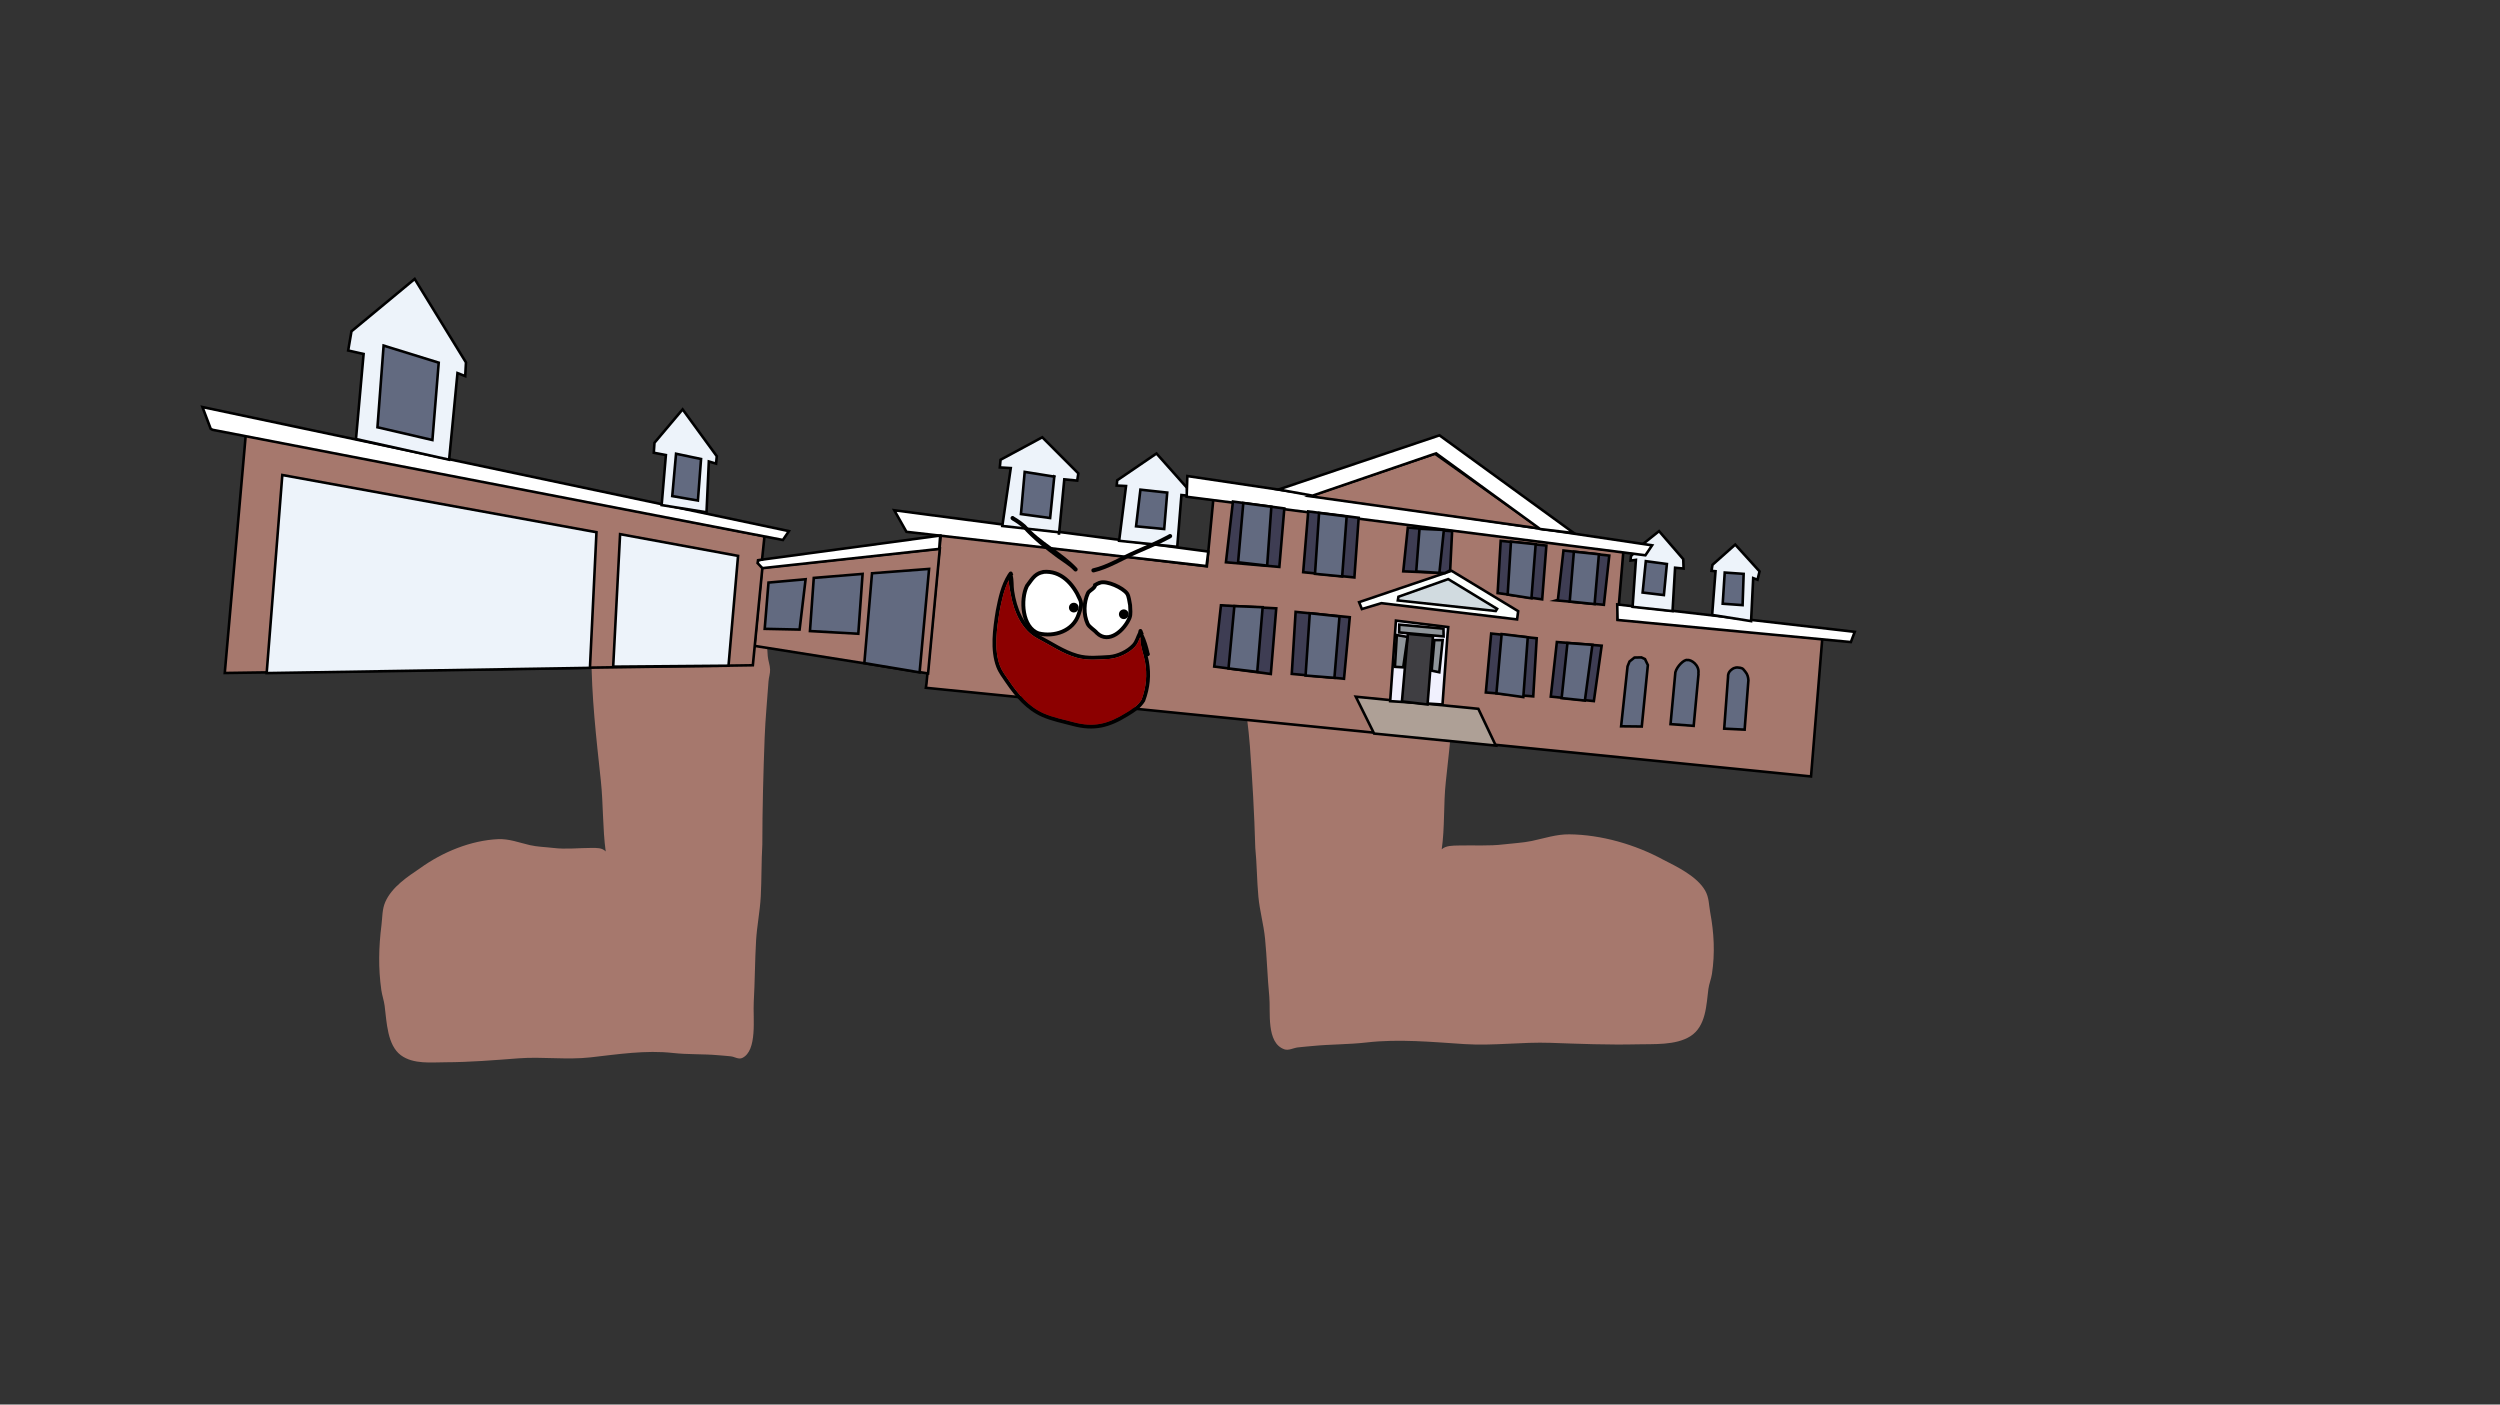 <svg version="1.1" xmlns="http://www.w3.org/2000/svg" xmlns:xlink="http://www.w3.org/1999/xlink" width="959.459" height="539.039" viewBox="0,0,959.459,539.039"><rect x="0" y="0" width="959.459" height="539.039" fill="#333333" stroke="none"/><g transform="translate(159.73,89.52)"><g data-paper-data="{&quot;isPaintingLayer&quot;:true}" fill-rule="nonzero" stroke-linejoin="miter" stroke-miterlimit="10" stroke-dasharray="" stroke-dashoffset="0" style="mix-blend-mode: normal"><path d="M138.608,135.712c1.5,2.508 -0.5,4.389 -0.5,4.389l-2.694,1.75c-0.336,-0.001 -0.672,0.005 -1.006,0.015c0.276,6.789 -0.043,13.519 0.505,20.365c0.142,1.779 0.855,3.454 0.91,5.241c0.047,1.509 -0.504,2.961 -0.607,4.466c-0.483,7.122 -1.217,14.451 -1.486,21.602c-0.516,13.722 -0.876,27.363 -0.893,41.121c-0.39,6.637 -0.243,13.273 -0.599,19.886c-0.306,5.689 -1.465,11.285 -1.796,16.939c-0.457,7.807 -0.444,15.715 -0.893,23.547c-0.346,6.043 1.497,18.691 -4.435,21.486c-1.364,0.643 -2.891,-0.463 -4.342,-0.631c-1.615,-0.186 -3.235,-0.286 -4.852,-0.43c-5.794,-0.517 -11.554,-0.219 -17.348,-0.857c-10.445,-1.175 -21.224,0.5 -31.624,1.677c-9.209,1.042 -18.513,-0.326 -27.724,0.378c-9.212,0.704 -18.739,1.481 -27.989,1.503c-5.276,0 -12.293,0.871 -17.103,-2.689c-5.205,-3.853 -5.441,-12.609 -6.241,-18.945c-0.26,-2.058 -0.978,-3.994 -1.27,-6.046c-1.199,-8.418 -1.011,-16.592 0.051,-24.954c0.383,-3.018 0.223,-6.033 1.46,-8.871c2.541,-5.83 8.807,-9.876 13.227,-12.869c8.904,-6.447 19.763,-10.779 30.093,-11.252c4.168,-0.191 8.126,1.355 12.152,2.291c2.912,0.676 6.132,0.734 9.071,1.092c4.785,0.583 9.865,-0.026 14.679,-0.015c1.829,0.004 3.991,-0.131 5.379,1.363c-1.217,-8.951 -0.908,-18.139 -1.87,-27.148c-1.753,-16.425 -3.621,-32.351 -3.621,-48.94c0,-3.736 0.234,-7.483 0.012,-11.209c-0.187,-3.128 -0.869,-6.259 -0.609,-9.379c0.165,-1.977 -0.455,-4.947 0.961,-5.84c0.319,-0.201 10.315,1.475 11.671,1.696c14.397,2.377 30.097,1.739 44.568,0.273c1.716,-0.174 3.41,-0.415 5.105,-0.63c-0.054,-0.433 -0.112,-0.867 -0.176,-1.302c0,0 -0.447,-3.084 2.012,-3.645c2.46,-0.561 2.907,2.524 2.907,2.524c0.094,0.652 0.177,1.303 0.251,1.952c0.487,-0.022 0.976,-0.034 1.468,-0.035l-0.306,-0.496c0,0 2,-1.881 3.5,0.627z" fill="#a6786d" stroke="none" stroke-width="0.5" stroke-linecap="butt"/><path d="M316.907,141.42l-0.352,0.48c0.585,-0.014 1.167,-0.017 1.747,-0.012c0.072,-0.618 0.155,-1.238 0.251,-1.859c0,0 0.457,-2.939 3.396,-2.482c2.939,0.457 2.482,3.396 2.482,3.396c-0.065,0.414 -0.124,0.827 -0.177,1.24c2.021,0.153 4.041,0.33 6.087,0.442c17.247,0.95 35.935,1.076 53,-1.618c1.608,-0.251 13.455,-2.146 13.84,-1.965c1.706,0.804 1.041,3.64 1.286,5.51c0.385,2.951 -0.35,5.942 -0.496,8.914c-0.174,3.541 0.195,7.087 0.286,10.631c0.403,15.733 -1.43,30.896 -3.116,46.527c-0.925,8.574 -0.334,17.279 -1.564,25.806c1.614,-1.46 4.189,-1.397 6.364,-1.457c5.725,-0.157 11.782,0.265 17.459,-0.433c3.487,-0.429 7.315,-0.582 10.762,-1.312c4.766,-1.01 9.435,-2.597 14.397,-2.543c12.297,0.133 25.317,3.911 36.064,9.754c5.329,2.704 12.88,6.35 16.044,11.802c1.54,2.654 1.422,5.519 1.952,8.369c1.467,7.899 1.889,15.645 0.668,23.666c-0.298,1.955 -1.104,3.813 -1.363,5.773c-0.797,6.034 -0.865,14.345 -6.962,18.158c-5.634,3.523 -14.001,2.911 -20.276,3.072c-11.001,0.261 -22.351,-0.185 -33.325,-0.572c-10.973,-0.387 -22.005,1.195 -32.983,0.487c-12.398,-0.799 -25.258,-2.06 -37.652,-0.626c-6.876,0.782 -13.734,0.675 -20.612,1.342c-1.92,0.186 -3.845,0.33 -5.761,0.556c-1.722,0.203 -3.511,1.299 -5.149,0.731c-7.123,-2.47 -5.238,-14.522 -5.797,-20.243c-0.724,-7.414 -0.902,-14.915 -1.635,-22.305c-0.531,-5.352 -2.046,-10.624 -2.548,-16.011c-0.584,-6.262 -0.57,-12.559 -1.196,-18.843c-0.355,-13.048 -1.115,-25.975 -2.063,-38.973c-0.494,-6.774 -1.545,-13.703 -2.293,-20.443c-0.158,-1.424 -0.849,-2.785 -0.83,-4.217c0.023,-1.696 0.829,-3.307 0.955,-4.999c0.486,-6.509 -0.058,-12.882 0.106,-19.33c-0.398,0 -0.796,0.005 -1.196,0.016l-3.247,-1.578c0,0 -2.424,-1.723 -0.701,-4.147c1.723,-2.424 4.147,-0.701 4.147,-0.701z" data-paper-data="{&quot;index&quot;:null}" fill="#a6786d" stroke="none" stroke-width="0.5" stroke-linecap="butt"/><path d="M-159.73,449.52v-539.039h959.459v539.039z" fill="none" stroke="#f00000" stroke-width="0" stroke-linecap="butt"/><g><path d="M195.845,172.712l5.506,-57.091l102.097,12.194l2.542,-26.355l157.284,20.803l-2.187,25.92l78.539,7.418l-4.316,52.863l-339.711,-34.016z" data-paper-data="{&quot;index&quot;:null}" fill="#a6786d" stroke="#000000" stroke-width="1" stroke-linecap="round"/><path d="M303.3,127.724l-115.15,-13.14l-4.678,-8.275l120.521,15.849z" data-paper-data="{&quot;index&quot;:null}" fill="#ffffff" stroke="#000000" stroke-width="1" stroke-linecap="round"/><path d="M460.935,142.458l91.149,10.512l-1.474,3.926l-89.546,-8.48z" data-paper-data="{&quot;index&quot;:null}" fill="#ffffff" stroke="#000000" stroke-width="1" stroke-linecap="round"/><path d="M269.771,118.035l2.654,-21.025l-3.581,-0.189l0.194,-2.015l15.074,-10.282l11.716,13.179l0.181,2.99l-2.325,-0.224l-1.604,19.874z" data-paper-data="{&quot;index&quot;:null}" fill="#edf3fa" stroke="#000000" stroke-width="1" stroke-linecap="round"/><path d="M246.617,114.746l-21.675,-2.403l3.238,-22.22l-4.201,-0.249l0.284,-2.946l16.01,-8.627l13.842,13.853l-0.424,2.776l-4.961,-0.478l-2.049,21.239z" data-paper-data="{&quot;index&quot;:null}" fill="#edf3fa" stroke="#000000" stroke-width="1" stroke-linecap="round"/><path d="M497.358,146.479l1.305,-16.773l-1.55,-0.15l0.379,-2.311l8.729,-7.764l9.335,10.289l-0.779,3.211l-1.661,-0.63l-0.81,16.508z" data-paper-data="{&quot;index&quot;:null}" fill="#edf3fa" stroke="#000000" stroke-width="1" stroke-linecap="round"/><path d="M466.832,143.379l1.269,-18.029l-2.06,0.271l0.164,-1.705l4.339,-4.432l6.444,-5.168l9.29,10.754l0.121,3.611l-3.256,-0.314l-0.98,16.648z" data-paper-data="{&quot;index&quot;:null}" fill="#edf3fa" stroke="#000000" stroke-width="1" stroke-linecap="round"/><path d="M295.953,93.177l178.359,26.591l-2.559,3.821l-176.058,-22.457z" data-paper-data="{&quot;index&quot;:null}" fill="#ffffff" stroke="#000000" stroke-width="1" stroke-linecap="round"/><path d="M342.892,100.912l48.048,-16.333l40.528,28.788z" data-paper-data="{&quot;index&quot;:null}" fill="#a6786d" stroke="#000000" stroke-width="1" stroke-linecap="round"/><path d="M391.421,84.469l-47.413,16.238l-13.073,-2.356l61.779,-20.799l51.616,37.525l-12.993,-1.566z" data-paper-data="{&quot;index&quot;:null}" fill="#ffffff" stroke="#000000" stroke-width="1" stroke-linecap="round"/><path d="M367.627,192.012l-7.027,-14.147l47.027,4.646l6.698,14.116z" data-paper-data="{&quot;index&quot;:null}" fill="#aea096" stroke="#000000" stroke-width="1" stroke-linecap="round"/><path d="M373.795,179.579l2.21,-30.922l20.075,2.488l-0.243,2.516l-1.96,27.192z" data-paper-data="{&quot;index&quot;:null}" fill="#f1f1fe" stroke="#000000" stroke-width="1" stroke-linecap="round"/><path d="M378.312,179.683l2.282,-25.947l9.626,0.928l-2.084,26.186z" data-paper-data="{&quot;index&quot;:null}" fill="#3f3e42" stroke="#000000" stroke-width="1" stroke-linecap="round"/><path d="M390.739,156.15l3.204,-0.022l-1.302,12.351l-2.922,-0.613z" data-paper-data="{&quot;index&quot;:null}" fill="#8f959a" stroke="#000000" stroke-width="1" stroke-linecap="round"/><path d="M378.801,166.592l-3.183,-0.197l0.734,-12.185l4.125,0.729z" data-paper-data="{&quot;index&quot;:null}" fill="#8f959a" stroke="#000000" stroke-width="1" stroke-linecap="round"/><path d="M377.289,150.216l16.966,1.526l0.043,2.985l-17.075,-1.536z" data-paper-data="{&quot;index&quot;:null}" fill="#8f959a" stroke="#000000" stroke-width="1" stroke-linecap="round"/><path d="M361.865,141.579l35.497,-12.033l25.556,15.493l-0.415,3.162l-52.063,-6.236l-7.505,2.257z" data-paper-data="{&quot;index&quot;:null}" fill="#fcfffd" stroke="#000000" stroke-width="1" stroke-linecap="round"/><path d="M376.97,139.503l19.091,-6.771l18.772,11.416l-0.522,0.833l-37.588,-4.067z" data-paper-data="{&quot;index&quot;:null}" fill="#d1dbe0" stroke="#000000" stroke-width="1" stroke-linecap="round"/><path d="M509.051,142.721l-7.635,-0.547l0.776,-11.961l7.261,0.511z" data-paper-data="{&quot;index&quot;:null}" fill="#626a80" stroke="#000000" stroke-width="1" stroke-linecap="round"/><path d="M478.844,138.862l-8.161,-0.976l1.225,-12.044l8.087,1.095z" data-paper-data="{&quot;index&quot;:null}" fill="#626a80" stroke="#000000" stroke-width="1" stroke-linecap="round"/><path d="M287.071,113.513l-10.801,-1.042l1.672,-14.065l10.29,1.118z" data-paper-data="{&quot;index&quot;:null}" fill="#626a80" stroke="#000000" stroke-width="1" stroke-linecap="round"/><path d="M244.892,93.312l-1.604,15.978l-11.196,-1.521l1.435,-16.183l11.853,1.899z" data-paper-data="{&quot;index&quot;:null}" fill="#626a80" stroke="#000000" stroke-width="1" stroke-linecap="round"/><path d="M462.423,189.22l2.469,-22.984l0.749,-1.881l1.911,-1.517l2.652,-0.059l1.388,0.638l1.1,2.312l-2.337,23.579z" data-paper-data="{&quot;index&quot;:null}" fill="#626a80" stroke="#000000" stroke-width="1" stroke-linecap="round"/><path d="M504.079,168.178c0.313,-0.415 1.116,-1.06 1.618,-1.273c0.407,-0.173 1.13,-0.339 1.645,-0.233c0.058,0.012 1.476,0.043 1.969,0.648c0.465,0.571 0.95,1.063 1.337,1.749c0.584,1.036 0.633,2.477 0.633,2.477l-1.45,18.954l-7.841,-0.378l1.484,-19.959c0,0 -0.148,-0.987 0.605,-1.985z" data-paper-data="{&quot;index&quot;:null}" fill="#626a80" stroke="#000000" stroke-width="1" stroke-linecap="round"/><path d="M492.13,169.194l-1.853,19.861l-8.884,-0.668l1.847,-19.798l0.001,-0.079c0.651,-2.41 3.341,-4.93 4.527,-4.735c1.529,-0.264 4.781,1.983 4.314,5.099" data-paper-data="{&quot;index&quot;:null}" fill="#626a80" stroke="#000000" stroke-width="1" stroke-linecap="round"/><path d="M337.506,145.301l20.785,2.068l-2.214,23.607l-20.048,-1.871z" data-paper-data="{&quot;index&quot;:null}" fill="#3e3d53" stroke="#000000" stroke-width="1" stroke-linecap="round"/><path d="M354.352,147.052l-1.958,23.569l-11.069,-0.879l1.614,-23.917z" data-paper-data="{&quot;index&quot;:null}" fill="#626a80" stroke="#000000" stroke-width="1" stroke-linecap="round"/><path d="M327.991,169.149l-21.718,-2.851l2.582,-23.508l21.219,1.164z" data-paper-data="{&quot;index&quot;:null}" fill="#3e3d53" stroke="#000000" stroke-width="1" stroke-linecap="round"/><path d="M324.855,143.514l-2.078,24.817l-11.027,-1.316l2.244,-23.919z" data-paper-data="{&quot;index&quot;:null}" fill="#626a80" stroke="#000000" stroke-width="1" stroke-linecap="round"/><path d="M310.763,126.275l2.689,-23.309l19.72,2.658l-1.912,22.439z" data-paper-data="{&quot;index&quot;:null}" fill="#3e3d53" stroke="#000000" stroke-width="1" stroke-linecap="round"/><path d="M315.426,126.283l2.005,-22.745l10.765,1.416l-1.612,22.594z" data-paper-data="{&quot;index&quot;:null}" fill="#626a80" stroke="#000000" stroke-width="1" stroke-linecap="round"/><path d="M340.408,130.079l1.934,-23.319l19.363,2.435l-1.642,22.906z" data-paper-data="{&quot;index&quot;:null}" fill="#3e3d53" stroke="#000000" stroke-width="1" stroke-linecap="round"/><path d="M344.948,130.706l1.559,-23.355l10.584,1.336l-1.717,23.025z" data-paper-data="{&quot;index&quot;:null}" fill="#626a80" stroke="#000000" stroke-width="1" stroke-linecap="round"/><path d="M394.823,130.412l-16.005,-0.661l1.745,-16.783l17.007,1.388l-0.752,14.988z" data-paper-data="{&quot;index&quot;:null}" fill="#3e3d53" stroke="#000000" stroke-width="1" stroke-linecap="round"/><path d="M383.792,129.789l1.266,-16.388l9.345,0.46l-1.715,16.471z" data-paper-data="{&quot;index&quot;:null}" fill="#626a80" stroke="#000000" stroke-width="1" stroke-linecap="round"/><path d="M415.035,138.096l1.178,-20.052l17.532,1.817l-1.613,20.64z" data-paper-data="{&quot;index&quot;:null}" fill="#3e3d53" stroke="#000000" stroke-width="1" stroke-linecap="round"/><path d="M418.888,138.656l1.264,-20.296l9.484,0.978l-1.625,20.765z" data-paper-data="{&quot;index&quot;:null}" fill="#626a80" stroke="#000000" stroke-width="1" stroke-linecap="round"/><path d="M438.162,140.705l2.143,-18.95l17.583,1.948l-2.074,18.894l-18.3,-1.702z" data-paper-data="{&quot;index&quot;:null}" fill="#3e3d53" stroke="#000000" stroke-width="1" stroke-linecap="round"/><path d="M442.702,141.331l1.593,-19.129l9.609,0.99l-1.655,19.123z" data-paper-data="{&quot;index&quot;:null}" fill="#626a80" stroke="#000000" stroke-width="1" stroke-linecap="round"/><path d="M451.966,179.547l-16.534,-1.721l2.336,-20.948l17.194,1.406z" data-paper-data="{&quot;index&quot;:null}" fill="#3e3d53" stroke="#000000" stroke-width="1" stroke-linecap="round"/><path d="M451.403,157.941l-2.883,21.4l-8.922,-0.924l2.229,-21.148z" data-paper-data="{&quot;index&quot;:null}" fill="#626a80" stroke="#000000" stroke-width="1" stroke-linecap="round"/><path d="M428.698,177.744l-18.193,-1.503l2.055,-22.614l17.47,1.811z" data-paper-data="{&quot;index&quot;:null}" fill="#3e3d53" stroke="#000000" stroke-width="1" stroke-linecap="round"/><path d="M426.602,155.044l-1.711,22.962l-10.322,-1.437l2.005,-22.745z" data-paper-data="{&quot;index&quot;:null}" fill="#626a80" stroke="#000000" stroke-width="1" stroke-linecap="round"/><path d="M196.45,168.939l-66.643,-10.587l2.89,-29.969l68.265,-7.374z" data-paper-data="{&quot;index&quot;:null}" fill="#a6786d" stroke="#000000" stroke-width="1" stroke-linecap="round"/><path d="M171.988,164.973l2.948,-34.485l21.902,-1.669l-3.641,39.712z" data-paper-data="{&quot;index&quot;:null}" fill="#626a80" stroke="#000000" stroke-width="1" stroke-linecap="round"/><path d="M169.672,153.706l-18.553,-1.033l1.464,-20.402l18.738,-1.533z" data-paper-data="{&quot;index&quot;:null}" fill="#626a80" stroke="#000000" stroke-width="1" stroke-linecap="round"/><path d="M149.445,132.787l-2.304,19.313l-13.395,-0.284l1.46,-17.756l12.903,-1.15z" data-paper-data="{&quot;index&quot;:null}" fill="#626a80" stroke="#000000" stroke-width="1" stroke-linecap="round"/><path d="M200.729,121.144l-68.143,7.417l-1.571,-1.349l0.169,-1.748l69.915,-9.452z" data-paper-data="{&quot;index&quot;:null}" fill="#ffffff" stroke="#000000" stroke-width="1" stroke-linecap="round"/><path d="M131.197,125.482l-0.171,1.118l1.829,1.941l-3.656,37.249l-202.672,2.975l8.082,-91.652l199.062,39.165l-0.94,8.974z" data-paper-data="{&quot;index&quot;:null}" fill="#a6786d" stroke="#000000" stroke-width="1" stroke-linecap="round"/><path d="M-78.878,75.032l-3.156,-8.335l225.075,47.615l-2.309,3.408l-218.905,-42.289z" data-paper-data="{&quot;index&quot;:null}" fill="#ffffff" stroke="#000000" stroke-width="1" stroke-linecap="round"/><path d="M94.194,104.326l1.632,-19.204l-4.645,-0.888l0.259,-3.825l10.807,-12.819l13.116,17.986l-0.273,2.834l-2.781,-0.818l-0.89,19.495z" data-paper-data="{&quot;index&quot;:null}" fill="#edf3fa" stroke="#000000" stroke-width="1" stroke-linecap="round"/><path d="M-23.115,78.973l2.928,-32.637l-5.921,-1.341l1.26,-7.359l24.27,-20.101l19.681,32.04l-0.287,5.253l-2.968,-1.166l-3.206,33.243z" data-paper-data="{&quot;index&quot;:null}" fill="#edf3fa" stroke="#000000" stroke-width="1" stroke-linecap="round"/><path d="M108.113,102.589l-9.845,-1.72l1.457,-16.25l9.595,2.026z" data-paper-data="{&quot;index&quot;:null}" fill="#626a80" stroke="#000000" stroke-width="1" stroke-linecap="round"/><path d="M6.22,79.355l-21.089,-4.894l2.363,-31.344l21.15,6.55z" data-paper-data="{&quot;index&quot;:null}" fill="#626a80" stroke="#000000" stroke-width="1" stroke-linecap="round"/><path d="M75.597,166.337l2.654,-50.856l45.276,8.339l-3.668,42.151z" data-paper-data="{&quot;index&quot;:null}" fill="#edf3fa" stroke="#000000" stroke-width="1" stroke-linecap="round"/><path d="M-57.388,168.805l6.008,-76.023l120.565,21.957l-2.505,52.062z" data-paper-data="{&quot;index&quot;:null}" fill="#edf3fa" stroke="#000000" stroke-width="1" stroke-linecap="round"/><path d="M262.409,134.107c2.701,-0.881 8.812,1.947 10.393,4.146c0.761,1.058 0.888,3.223 1.179,4.484c0.016,1.611 0.389,3.38 -0.244,4.92c-1.84,4.477 -7.858,10.268 -12.536,5.709c-0.913,-1.118 -2.907,-2.191 -3.505,-3.48c-1.678,-3.615 -1.494,-8.282 0.102,-11.755c0.365,-0.795 1.624,-1.413 2.229,-2.075l0.422,-0.609c0,0 0.146,-0.212 0.124,-0.461c0.588,-0.347 1.199,-0.671 1.837,-0.879z" data-paper-data="{&quot;noHover&quot;:false,&quot;origItem&quot;:[&quot;Path&quot;,{&quot;applyMatrix&quot;:true,&quot;segments&quot;:[[[623.08225,351.91116],[1.03646,-0.75549],[0.08664,0.46159]],[622.93639,352.79298],[[622.26326,354.00353],[0,0],[-1.01318,1.34561]],[[618.49066,358.26203],[0.53928,-1.55157],[-2.35684,6.78091]],[[620.4148,380.13363],[-3.78859,-6.45594],[1.35139,2.30283]],[[627.55313,385.97879],[-1.90811,-1.92488],[9.56712,7.67962]],[[649.82936,373.11518],[-2.63275,8.70092],[0.90559,-2.99288]],[[649.39969,363.92937],[0.32005,3.0094],[-0.77154,-2.30622]],[[646.41198,355.79971],[1.61271,1.84012],[-3.35246,-3.82522]],[[626.3408,349.94535],[4.89056,-2.13405],[-1.15537,0.50416]]],&quot;closed&quot;:true}]}" fill="#ffffff" stroke="#000000" stroke-width="1.5" stroke-linecap="butt"/><path d="M254.749,140.481c0.923,2.041 0.132,3.771 -0.523,5.808c-2.049,6.366 -9.362,8.76 -15.363,7.274c-6.335,-2.199 -7.023,-13.011 -4.469,-18.213c1.699,-2.198 2.791,-4.444 5.621,-5.197l0.352,-0.044c0,0 0.181,-0.025 0.339,-0.143c6.698,-0.597 11.391,4.503 14.043,10.516z" data-paper-data="{&quot;noHover&quot;:false,&quot;origItem&quot;:[&quot;Path&quot;,{&quot;applyMatrix&quot;:true,&quot;segments&quot;:[[[585.02098,346.11532],[12.41391,-2.32336],[-0.27354,0.24921]],[584.41578,346.44356],[[583.76845,346.58764],[0,0],[-5.1562,1.91828]],[[574.2424,357.27501],[2.77921,-4.41614],[-3.83818,10.1873]],[[585.82601,390.37532],[-12.23937,-2.96948],[11.48752,1.69705]],[[613.10762,374.07318],[-2.68184,12.27102],[0.85795,-3.92566]],[[613.03804,363.17459],[2.09362,3.64999],[-6.04253,-10.7634]]],&quot;closed&quot;:true}]}" fill="#ffffff" stroke="#000000" stroke-width="1.5" stroke-linecap="butt"/><path d="M250.524,143.489c0.099,-1.024 1.009,-1.775 2.034,-1.676c1.024,0.099 1.775,1.009 1.676,2.034c-0.099,1.024 -1.009,1.775 -2.034,1.676c-1.024,-0.099 -1.775,-1.009 -1.676,-2.034z" fill="#000000" stroke="none" stroke-width="0.5" stroke-linecap="butt"/><path d="M269.708,146.04c0.099,-1.024 1.009,-1.775 2.034,-1.676c1.024,0.099 1.775,1.009 1.676,2.034c-0.099,1.024 -1.009,1.775 -2.034,1.676c-1.024,-0.099 -1.775,-1.009 -1.676,-2.034z" fill="#000000" stroke="none" stroke-width="0.5" stroke-linecap="butt"/><path d="M228.279,108.807c0.505,-0.619 1.124,-0.114 1.124,-0.114l0.169,0.151c1.563,0.902 2.96,1.908 4.321,3.094c5.652,6.509 13.921,10.319 19.747,16.531c0,0 0.543,0.585 -0.042,1.129c-0.585,0.543 -1.129,-0.042 -1.129,-0.042c-1.768,-1.93 -4.302,-3.356 -6.417,-4.917c-4.542,-3.351 -9.579,-7.313 -13.288,-11.572c-1.253,-1.09 -2.551,-2.012 -3.989,-2.839l-0.38,-0.297c0,0 -0.619,-0.505 -0.114,-1.124z" fill="#000000" stroke="none" stroke-width="0.5" stroke-linecap="butt"/><path d="M290.016,115.826c0.4,0.691 -0.292,1.091 -0.292,1.091l-0.743,0.429c-3.917,2.098 -7.999,3.822 -12.057,5.591c-5.514,2.351 -10.99,5.87 -16.819,7.22c0,0 -0.778,0.179 -0.957,-0.6c-0.179,-0.778 0.6,-0.957 0.6,-0.957c5.724,-1.3 11.134,-4.822 16.543,-7.13c4.01,-1.746 8.043,-3.446 11.912,-5.52l0.72,-0.417c0,0 0.691,-0.4 1.091,0.292z" fill="#000000" stroke="none" stroke-width="0.5" stroke-linecap="butt"/><path d="M281.403,161.082c0.083,0.117 0.385,0.613 -0.121,1.03c-0.197,0.162 -0.381,0.202 -0.54,0.185c0.163,0.619 0.31,1.24 0.421,1.865c0.963,5.427 0.461,10.341 -1.447,15.474c-1.709,2.722 -3.8,4 -6.505,5.667c-7.228,4.455 -12.975,5.998 -21.342,3.762c-3.766,-1.008 -8.044,-1.877 -11.612,-3.445c-6.034,-2.653 -10.329,-7.704 -13.951,-13.022c-1.305,-1.917 -2.781,-3.83 -3.625,-6.014c-2.545,-6.581 -1.341,-15.065 -0.222,-21.888c0.961,-4.806 1.954,-9.636 4.571,-13.822l0.017,-0.014l-0.005,-0.003l0.511,-0.723c0.149,-0.219 0.41,-0.353 0.693,-0.326c0.314,0.03 0.564,0.25 0.648,0.535l0.253,0.793l-0.257,0.082c0.533,1.87 0.29,4.008 0.582,6.009c0.939,6.442 3.698,13.901 9.759,17.017c4.787,2.472 9.352,5.699 14.593,7.2c4.07,1.165 8.109,0.628 12.249,0.425c3.004,-0.275 6.65,-1.965 8.731,-4.228c1.163,-1.265 1.452,-2.933 2.248,-4.38l0.177,-0.791c0.077,-0.369 0.422,-0.629 0.806,-0.592c0.298,0.029 0.538,0.228 0.634,0.492l0.533,1.385l-0.185,0.071c1.093,2.249 1.92,4.99 2.386,7.255zM277.955,155.586c-0.034,-0.19 -0.059,-0.379 -0.075,-0.569c-0.539,1.271 -0.989,2.565 -1.971,3.638c-2.346,2.563 -6.344,4.374 -9.728,4.71c-4.332,0.213 -8.533,0.733 -12.789,-0.484c-5.334,-1.526 -9.977,-4.788 -14.85,-7.304c-6.071,-3.147 -9.129,-10.123 -10.291,-16.634c-0.153,-0.857 -0.82,-3.772 -0.813,-5.757c-1.882,3.649 -2.695,7.739 -3.503,11.778c-1.073,6.529 -2.292,14.769 0.144,21.074c0.801,2.074 2.229,3.896 3.468,5.715c3.46,5.083 7.544,9.956 13.314,12.493c3.497,1.538 7.704,2.382 11.396,3.369c7.974,2.134 13.282,0.653 20.167,-3.59c2.445,-1.507 4.394,-2.61 5.947,-5.054c1.771,-4.838 2.22,-9.427 1.318,-14.534c-0.509,-2.88 -1.725,-5.642 -1.775,-8.595c0,0 -0.002,-0.116 0.042,-0.257z" fill="#000000" stroke="none" stroke-width="0.5" stroke-linecap="butt"/><path d="M277.963,155.832c0.05,2.953 1.267,5.731 1.776,8.611c0.902,5.108 0.445,9.719 -1.325,14.557c-1.552,2.444 -3.51,3.556 -5.955,5.063c-6.885,4.243 -12.226,5.737 -20.2,3.604c-3.692,-0.987 -7.922,-1.837 -11.419,-3.374c-5.771,-2.537 -9.879,-7.436 -13.339,-12.519c-1.239,-1.819 -2.67,-3.653 -3.471,-5.727c-2.436,-6.305 -1.21,-14.579 -0.137,-21.108c0.808,-4.04 1.631,-8.142 3.513,-11.791c-0.006,1.984 0.728,4.973 0.881,5.83c1.162,6.511 4.229,13.473 10.3,16.62c4.873,2.515 9.428,5.731 14.762,7.256c4.256,1.217 8.45,0.718 12.782,0.505c3.385,-0.335 7.383,-2.135 9.729,-4.698c0.982,-1.072 1.433,-2.361 1.972,-3.632c0.016,0.19 0.139,0.356 0.172,0.545c-0.043,0.141 -0.042,0.257 -0.042,0.257z" data-paper-data="{&quot;noHover&quot;:false,&quot;origItem&quot;:[&quot;Path&quot;,{&quot;applyMatrix&quot;:true,&quot;selected&quot;:true,&quot;segments&quot;:[[[381.5932,133.37904],[0.00911,0.14742],[-0.09822,-0.16557],7],[[381.32259,132.87303],[0.08172,0.17194],[-0.0562,1.37938],7],[[380.75976,136.97198],[0.5409,-1.34945],[-1.29257,3.22474],7],[[373.31448,144.80723],[3.0496,-1.50651],[-3.97895,1.72554],7],[[361.17522,148.8596],[4.4117,-0.36009],[-5.52976,0.45135],7],[[344.70414,147.25616],[5.44635,0.63747],[-6.79087,-0.80655],7],[[329.21276,135.31448],[3.38125,5.68465],[-0.44501,-0.74817],7],[[326.42327,130.21334],[0.6934,1.85934],[-0.47582,4.07791],7],[[327.2948,142.4707],[-0.66704,-4.06518],[1.2959,6.48863],7],[[334.85411,162.14297],[-4.50102,-5.04244],[1.48042,1.6585],7],[[340.11289,166.26989],[-1.80042,-1.26636],[5.02928,3.53841],7],[[356.97531,173.27114],[-6.29481,-0.34138],[3.81467,0.20688],7],[[368.82789,172.40944],[-3.80341,0.37719],[8.21405,-0.8122],7],[[386.4371,161.94427],[-4.94857,6.39717],[1.7573,-2.27171],7],[[390.2219,155.11933],[-0.59195,2.83382],[-0.04736,-5.15113],7],[[386.3342,141.05273],[2.64408,4.46225],[-1.49098,-2.51623],7],[[381.64465,133.63415],[1.08724,2.74589],[0,0],7]],&quot;closed&quot;:true}]}" fill="#8c0000" stroke="none" stroke-width="0.5" stroke-linecap="butt"/></g></g></g></svg><!--rotationCenter:479.72973:269.51952-->